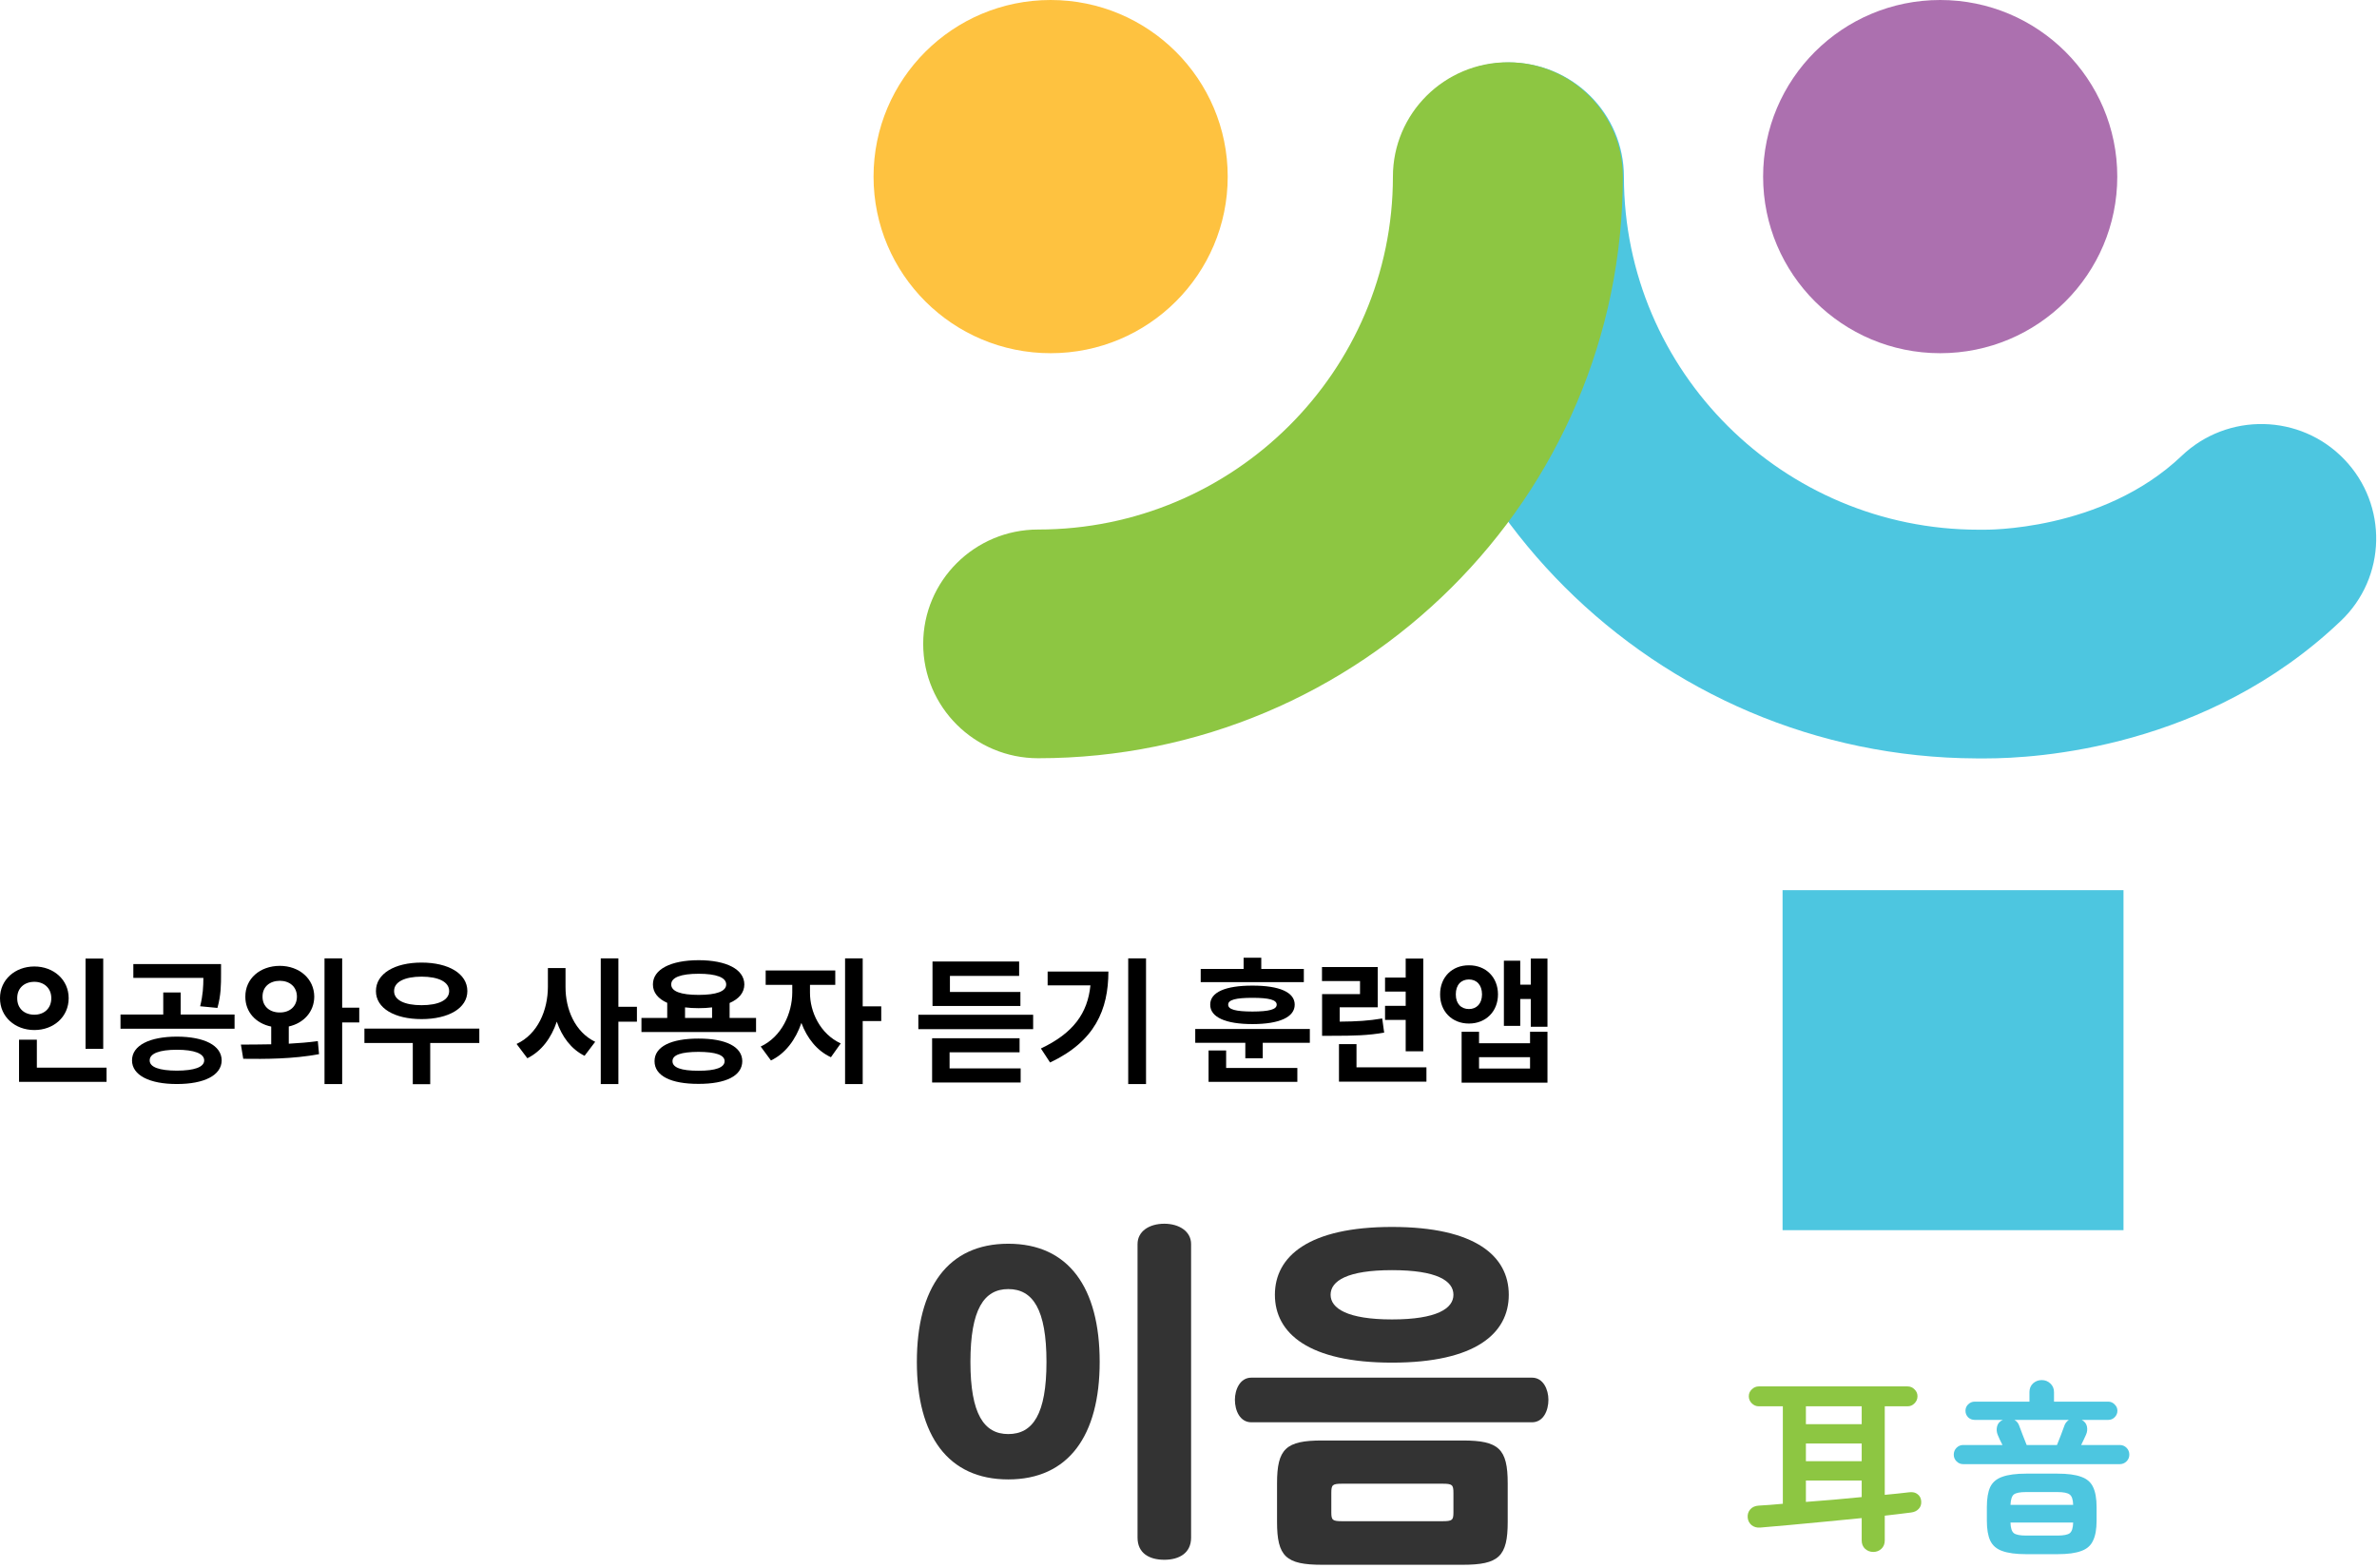 <svg width="282" height="186" viewBox="0 0 282 186" fill="none" xmlns="http://www.w3.org/2000/svg">
<g clip-path="url(#clip0_162_1493)">
<path d="M230.178 41.9C241.781 41.9 251.187 32.521 251.187 20.95C251.187 9.38 241.781 0 230.178 0C218.576 0 209.17 9.38 209.17 20.95C209.17 32.521 218.576 41.9 230.178 41.9Z" fill="#AC70AF"/>
<path d="M124.643 41.9C136.246 41.9 145.652 32.521 145.652 20.95C145.652 9.38 136.246 0 124.643 0C113.041 0 103.635 9.38 103.635 20.95C103.635 32.521 113.041 41.9 124.643 41.9Z" fill="#FEC240"/>
<path d="M235.649 89.967C235.166 89.967 234.789 89.967 234.495 89.967C196.372 89.821 165.383 58.935 165.383 20.974C165.383 13.482 171.488 7.409 179.021 7.409C186.553 7.409 192.658 13.482 192.658 20.974C192.658 44.055 211.541 62.837 234.747 62.837C234.957 62.837 235.166 62.837 235.355 62.837C235.355 62.837 249.35 63.109 258.833 54.072C264.267 48.897 272.912 49.064 278.115 54.49C283.318 59.895 283.15 68.493 277.695 73.668C261.833 88.778 241.629 89.967 235.628 89.967H235.649Z" fill="#4DC6E0"/>
<path d="M251.925 105.598H211.479V145.932H251.925V105.598Z" fill="#4DC6E0"/>
<path d="M123.163 89.947C115.631 89.947 109.525 83.874 109.525 76.381C109.525 68.889 115.631 62.816 123.163 62.816C146.368 62.816 165.251 44.034 165.251 20.953C165.251 13.461 171.357 7.388 178.889 7.388C186.422 7.388 192.527 13.461 192.527 20.953C192.527 58.997 161.412 89.947 123.163 89.947Z" fill="#8DC642"/>
</g>
<path d="M181.751 168.721H148.454C147.098 168.721 146.505 167.323 146.505 166.052C146.505 164.866 147.098 163.426 148.454 163.426H181.751C183.106 163.426 183.7 164.866 183.7 166.052C183.7 167.323 183.106 168.721 181.751 168.721ZM178.87 175.965V180.54C178.87 184.649 177.811 185.624 173.532 185.624H156.841C152.563 185.624 151.504 184.649 151.504 180.54V175.965C151.504 171.856 152.563 170.881 156.841 170.881H173.532C177.811 170.881 178.87 171.856 178.87 175.965ZM157.943 177.109V179.396C157.943 180.328 158.07 180.456 159.256 180.456H171.118C172.304 180.456 172.431 180.328 172.431 179.396V177.109C172.431 176.134 172.304 176.007 171.118 176.007H159.256C158.07 176.007 157.943 176.134 157.943 177.109ZM151.25 153.597C151.25 149.022 155.274 145.548 165.145 145.548C175.057 145.548 178.997 149.022 178.997 153.597C178.997 158.173 175.057 161.646 165.145 161.646C155.274 161.646 151.25 158.173 151.25 153.597ZM172.431 153.597C172.431 151.945 170.482 150.674 165.145 150.674C159.849 150.674 157.858 151.945 157.858 153.597C157.858 155.207 159.849 156.52 165.145 156.52C170.482 156.52 172.431 155.207 172.431 153.597Z" fill="#333333"/>
<path d="M141.308 147.582V182.404C141.308 184.226 139.91 185.031 138.131 185.031C136.309 185.031 134.954 184.226 134.954 182.404V147.582C134.954 146.057 136.352 145.167 138.131 145.167C139.868 145.167 141.308 146.057 141.308 147.582ZM119.618 175.499C112.459 175.499 108.773 170.288 108.773 161.562C108.773 152.75 112.459 147.54 119.618 147.54C126.778 147.54 130.463 152.75 130.463 161.562C130.463 170.288 126.778 175.499 119.618 175.499ZM119.618 170.119C122.541 170.119 124.151 167.747 124.151 161.562C124.151 155.334 122.541 152.92 119.618 152.92C116.738 152.92 115.128 155.334 115.128 161.562C115.128 167.747 116.738 170.119 119.618 170.119Z" fill="#333333"/>
<path d="M174.271 114.512C176.268 114.501 177.716 115.919 177.716 117.963C177.716 119.99 176.268 121.42 174.271 121.42C172.267 121.42 170.843 119.99 170.849 117.963C170.843 115.919 172.267 114.501 174.271 114.512ZM172.713 117.963C172.707 119.069 173.35 119.7 174.271 119.7C175.174 119.7 175.817 119.069 175.823 117.963C175.817 116.823 175.174 116.191 174.271 116.191C173.35 116.191 172.707 116.823 172.713 117.963ZM173.402 128.432V122.399H175.469V123.759H181.52V122.399H183.587V128.432H173.402ZM175.469 126.759H181.52V125.41H175.469V126.759ZM178.417 121.698V113.968H180.356V116.805H181.607V113.707H183.587V121.802H181.607V118.508H180.356V121.698H178.417Z" fill="black"/>
<path d="M163.449 114.715V119.492H158.939V121.194C160.989 121.177 162.39 121.09 163.982 120.818L164.214 122.497C162.303 122.833 160.647 122.873 157.995 122.873H156.848V117.928H161.348V116.382H156.837V114.715H163.449ZM158.852 128.316V123.864H160.931V126.614H169.228V128.316H158.852ZM164.318 120.992V119.318H166.767V117.627H164.318V115.966H166.767V113.707H168.852V124.709H166.767V120.992H164.318Z" fill="black"/>
<path d="M155.395 122.063V123.701H149.808V125.537H147.741V123.701H141.8V122.063H155.395ZM142.448 116.504V114.941H147.538V113.609H149.634V114.941H154.683V116.504H142.448ZM143.381 128.339V124.616H145.465V126.689H153.913V128.339H143.381ZM143.577 119.179C143.566 117.697 145.401 116.915 148.586 116.921C151.771 116.915 153.6 117.697 153.6 119.179C153.6 120.667 151.771 121.484 148.586 121.484C145.401 121.484 143.566 120.667 143.577 119.179ZM145.708 119.179C145.702 119.752 146.588 119.99 148.586 119.996C150.566 119.99 151.464 119.752 151.464 119.179C151.464 118.612 150.566 118.369 148.586 118.369C146.588 118.369 145.702 118.612 145.708 119.179Z" fill="black"/>
<path d="M135.962 113.684V128.6H133.848V113.684H135.962ZM123.489 124.379C127.334 122.555 129.031 120.204 129.366 116.892H124.288V115.253H131.497C131.491 119.77 129.905 123.528 124.578 126.041L123.489 124.379Z" fill="black"/>
<path d="M122.569 120.378V122.086H108.95V120.378H122.569ZM110.583 128.415V123.163H120.959V124.831H112.656V126.741H121.087V128.415H110.583ZM110.629 119.336V114.061H120.907V115.769H112.697V117.674H121.058V119.336H110.629Z" fill="black"/>
<path d="M96.094 117.749C96.083 120.025 97.293 122.648 99.742 123.777L98.578 125.415C96.916 124.651 95.735 123.134 95.075 121.345C94.403 123.319 93.176 124.987 91.462 125.798L90.246 124.147C92.73 122.989 93.981 120.216 93.992 117.749V116.834H90.837V115.126H99.094V116.834H96.094V117.749ZM100.257 128.6V113.684H102.348V119.382H104.548V121.125H102.348V128.6H100.257Z" fill="black"/>
<path d="M89.696 120.76V122.428H76.101V120.76H79.158V118.965C78.075 118.484 77.456 117.737 77.461 116.782C77.456 114.987 79.575 113.91 82.887 113.904C86.187 113.91 88.301 114.987 88.306 116.782C88.301 117.755 87.67 118.502 86.558 118.982V120.76H89.696ZM77.652 125.884C77.652 124.159 79.609 123.198 82.869 123.203C86.095 123.198 88.052 124.159 88.063 125.884C88.052 127.633 86.095 128.583 82.869 128.577C79.609 128.583 77.652 127.633 77.652 125.884ZM79.633 116.782C79.621 117.61 80.785 118.021 82.887 118.021C84.971 118.021 86.153 117.61 86.153 116.782C86.153 115.948 84.971 115.514 82.887 115.514C80.785 115.514 79.621 115.948 79.633 116.782ZM79.783 125.884C79.772 126.637 80.808 127.025 82.869 127.019C84.896 127.025 85.961 126.637 85.967 125.884C85.961 125.137 84.896 124.79 82.869 124.778C80.808 124.79 79.772 125.137 79.783 125.884ZM81.271 120.76H84.479V119.503C83.987 119.567 83.454 119.596 82.887 119.596C82.308 119.596 81.769 119.567 81.271 119.503V120.76Z" fill="black"/>
<path d="M67.092 117.066C67.08 119.735 68.221 122.428 70.612 123.586L69.35 125.247C67.758 124.46 66.675 122.989 66.055 121.194C65.407 123.122 64.255 124.697 62.564 125.537L61.284 123.84C63.803 122.682 64.996 119.834 65.001 117.066V114.837H67.092V117.066ZM71.272 128.6V113.684H73.363V119.434H75.563V121.2H73.363V128.6H71.272Z" fill="black"/>
<path d="M56.865 122.022V123.73H51.04V128.612H48.972V123.73H43.234V122.022H56.865ZM44.601 117.57C44.595 115.502 46.813 114.188 50.009 114.188C53.211 114.188 55.446 115.502 55.446 117.57C55.446 119.602 53.211 120.893 50.009 120.893C46.813 120.893 44.595 119.602 44.601 117.57ZM46.755 117.57C46.743 118.641 48.011 119.243 50.009 119.243C52.024 119.243 53.286 118.641 53.286 117.57C53.286 116.475 52.024 115.861 50.009 115.856C48.011 115.861 46.743 116.475 46.755 117.57Z" fill="black"/>
<path d="M33.201 114.576C35.494 114.582 37.271 116.093 37.283 118.23C37.271 120.03 36.021 121.38 34.26 121.767V123.811C35.43 123.748 36.605 123.655 37.706 123.505L37.85 125.051C34.747 125.635 31.388 125.635 28.858 125.601L28.58 123.916C29.651 123.91 30.885 123.91 32.176 123.881V121.779C30.352 121.408 29.095 120.054 29.107 118.23C29.095 116.093 30.844 114.582 33.201 114.576ZM31.145 118.23C31.139 119.405 32.02 120.117 33.201 120.106C34.347 120.117 35.221 119.405 35.227 118.23C35.221 117.043 34.347 116.354 33.201 116.348C32.02 116.354 31.139 117.043 31.145 118.23ZM38.499 128.6V113.684H40.595V119.538H42.621V121.293H40.595V128.6H38.499Z" fill="black"/>
<path d="M20.978 122.972C24.232 122.978 26.288 124.008 26.299 125.792C26.288 127.552 24.232 128.6 20.978 128.594C17.747 128.6 15.662 127.552 15.662 125.792C15.662 124.008 17.747 122.978 20.978 122.972ZM14.296 122.034V120.349H19.368V117.732H21.435V120.349H27.828V122.034H14.296ZM15.819 116V114.362H26.224V115.583C26.224 116.759 26.224 118.039 25.795 119.567L23.746 119.37C24.081 118.021 24.122 117.014 24.128 116H15.819ZM17.759 125.792C17.747 126.602 18.928 127.002 20.978 127.008C23.028 127.002 24.22 126.602 24.226 125.792C24.22 124.97 23.028 124.529 20.978 124.529C18.928 124.529 17.747 124.97 17.759 125.792Z" fill="black"/>
<path d="M12.246 113.707V124.419H10.15V113.707H12.246ZM1.39689e-05 118.409C-0.006 116.226 1.789 114.651 4.076 114.651C6.364 114.651 8.147 116.226 8.147 118.409C8.147 120.627 6.364 122.19 4.076 122.19C1.789 122.19 -0.006 120.627 1.39689e-05 118.409ZM2.044 118.409C2.032 119.654 2.913 120.372 4.076 120.372C5.205 120.372 6.086 119.654 6.086 118.409C6.086 117.199 5.205 116.469 4.076 116.469C2.913 116.469 2.032 117.199 2.044 118.409ZM2.258 128.339V123.337H4.372V126.654H12.64V128.339H2.258Z" fill="black"/>
<path d="M232.913 173.688C232.604 173.688 232.34 173.578 232.119 173.357C231.898 173.136 231.788 172.872 231.788 172.563C231.788 172.239 231.898 171.967 232.119 171.746C232.34 171.526 232.604 171.415 232.913 171.415H237.569C237.466 171.209 237.363 171.003 237.26 170.798C237.172 170.592 237.091 170.408 237.017 170.246C236.87 169.908 236.841 169.562 236.929 169.209C237.017 168.856 237.245 168.598 237.613 168.437H234.259C233.965 168.437 233.708 168.334 233.487 168.128C233.281 167.907 233.178 167.65 233.178 167.356C233.178 167.061 233.281 166.811 233.487 166.605C233.708 166.385 233.965 166.274 234.259 166.274H240.768V165.149C240.768 164.723 240.908 164.377 241.187 164.112C241.482 163.847 241.827 163.715 242.224 163.715C242.622 163.715 242.96 163.847 243.239 164.112C243.534 164.377 243.681 164.723 243.681 165.149V166.274H250.123C250.417 166.274 250.668 166.385 250.873 166.605C251.094 166.811 251.204 167.061 251.204 167.356C251.204 167.65 251.094 167.907 250.873 168.128C250.668 168.334 250.417 168.437 250.123 168.437H246.968C247.306 168.613 247.512 168.871 247.586 169.209C247.659 169.547 247.623 169.878 247.476 170.202C247.402 170.364 247.314 170.555 247.211 170.775C247.108 170.981 247.005 171.195 246.902 171.415H251.469C251.793 171.415 252.065 171.526 252.286 171.746C252.506 171.967 252.617 172.239 252.617 172.563C252.617 172.872 252.506 173.136 252.286 173.357C252.065 173.578 251.793 173.688 251.469 173.688H232.913ZM240.393 184.367C239.187 184.367 238.238 184.242 237.547 183.992C236.87 183.756 236.392 183.345 236.113 182.756C235.848 182.183 235.715 181.396 235.715 180.395V178.785C235.715 177.77 235.848 176.975 236.113 176.402C236.392 175.828 236.87 175.424 237.547 175.188C238.238 174.938 239.187 174.813 240.393 174.813H244.078C245.299 174.813 246.24 174.938 246.902 175.188C247.579 175.424 248.049 175.828 248.314 176.402C248.594 176.975 248.733 177.77 248.733 178.785V180.395C248.733 181.396 248.594 182.183 248.314 182.756C248.049 183.345 247.579 183.756 246.902 183.992C246.24 184.242 245.299 184.367 244.078 184.367H240.393ZM240.437 171.415H244.034C244.181 171.062 244.335 170.672 244.497 170.246C244.659 169.819 244.806 169.422 244.938 169.054C245.041 168.804 245.21 168.598 245.446 168.437H238.981C239.246 168.584 239.43 168.797 239.533 169.077C239.665 169.415 239.812 169.805 239.974 170.246C240.15 170.687 240.305 171.077 240.437 171.415ZM240.371 182.16H244.078C244.813 182.16 245.306 182.065 245.556 181.874C245.806 181.668 245.938 181.249 245.953 180.616H238.518C238.532 181.249 238.665 181.668 238.915 181.874C239.165 182.065 239.65 182.16 240.371 182.16ZM238.518 178.52H245.953C245.938 177.887 245.799 177.476 245.534 177.284C245.284 177.093 244.799 176.998 244.078 176.998H240.371C239.65 176.998 239.165 177.093 238.915 177.284C238.679 177.476 238.547 177.887 238.518 178.52Z" fill="#4DC6E0"/>
<path d="M222.234 184.102C221.866 184.102 221.543 183.977 221.263 183.727C220.998 183.477 220.866 183.146 220.866 182.734V180.086C219.483 180.219 218.049 180.359 216.564 180.506C215.093 180.653 213.688 180.785 212.349 180.903C211.011 181.02 209.834 181.123 208.819 181.212C208.422 181.241 208.084 181.146 207.804 180.925C207.525 180.69 207.37 180.388 207.341 180.02C207.311 179.638 207.414 179.314 207.65 179.049C207.885 178.785 208.209 178.638 208.621 178.608C209.047 178.579 209.496 178.549 209.966 178.52C210.452 178.476 210.967 178.432 211.511 178.388V166.826H208.665C208.341 166.826 208.062 166.708 207.826 166.473C207.591 166.238 207.473 165.958 207.473 165.635C207.473 165.311 207.591 165.039 207.826 164.818C208.062 164.583 208.341 164.465 208.665 164.465H226.294C226.632 164.465 226.912 164.583 227.132 164.818C227.368 165.039 227.485 165.311 227.485 165.635C227.485 165.958 227.368 166.238 227.132 166.473C226.912 166.708 226.632 166.826 226.294 166.826H223.602V177.328C224.161 177.27 224.683 177.218 225.169 177.174C225.669 177.115 226.125 177.064 226.537 177.02C226.934 176.975 227.257 177.056 227.507 177.262C227.757 177.453 227.897 177.726 227.927 178.079C227.956 178.461 227.853 178.77 227.618 179.005C227.397 179.241 227.095 179.38 226.713 179.425C226.301 179.483 225.83 179.542 225.301 179.601C224.771 179.66 224.205 179.726 223.602 179.8V182.734C223.602 183.146 223.47 183.477 223.205 183.727C222.94 183.977 222.617 184.102 222.234 184.102ZM214.247 178.167C215.335 178.079 216.439 177.99 217.556 177.902C218.689 177.799 219.792 177.696 220.866 177.593V175.63H214.247V178.167ZM214.247 168.944H220.866V166.826H214.247V168.944ZM214.247 173.335H220.866V171.239H214.247V173.335Z" fill="#8DC642"/>
<defs>
<clipPath id="clip0_162_1493">
<rect width="178.277" height="146.064" fill="white" transform="translate(103.635)"/>
</clipPath>
</defs>
</svg>
